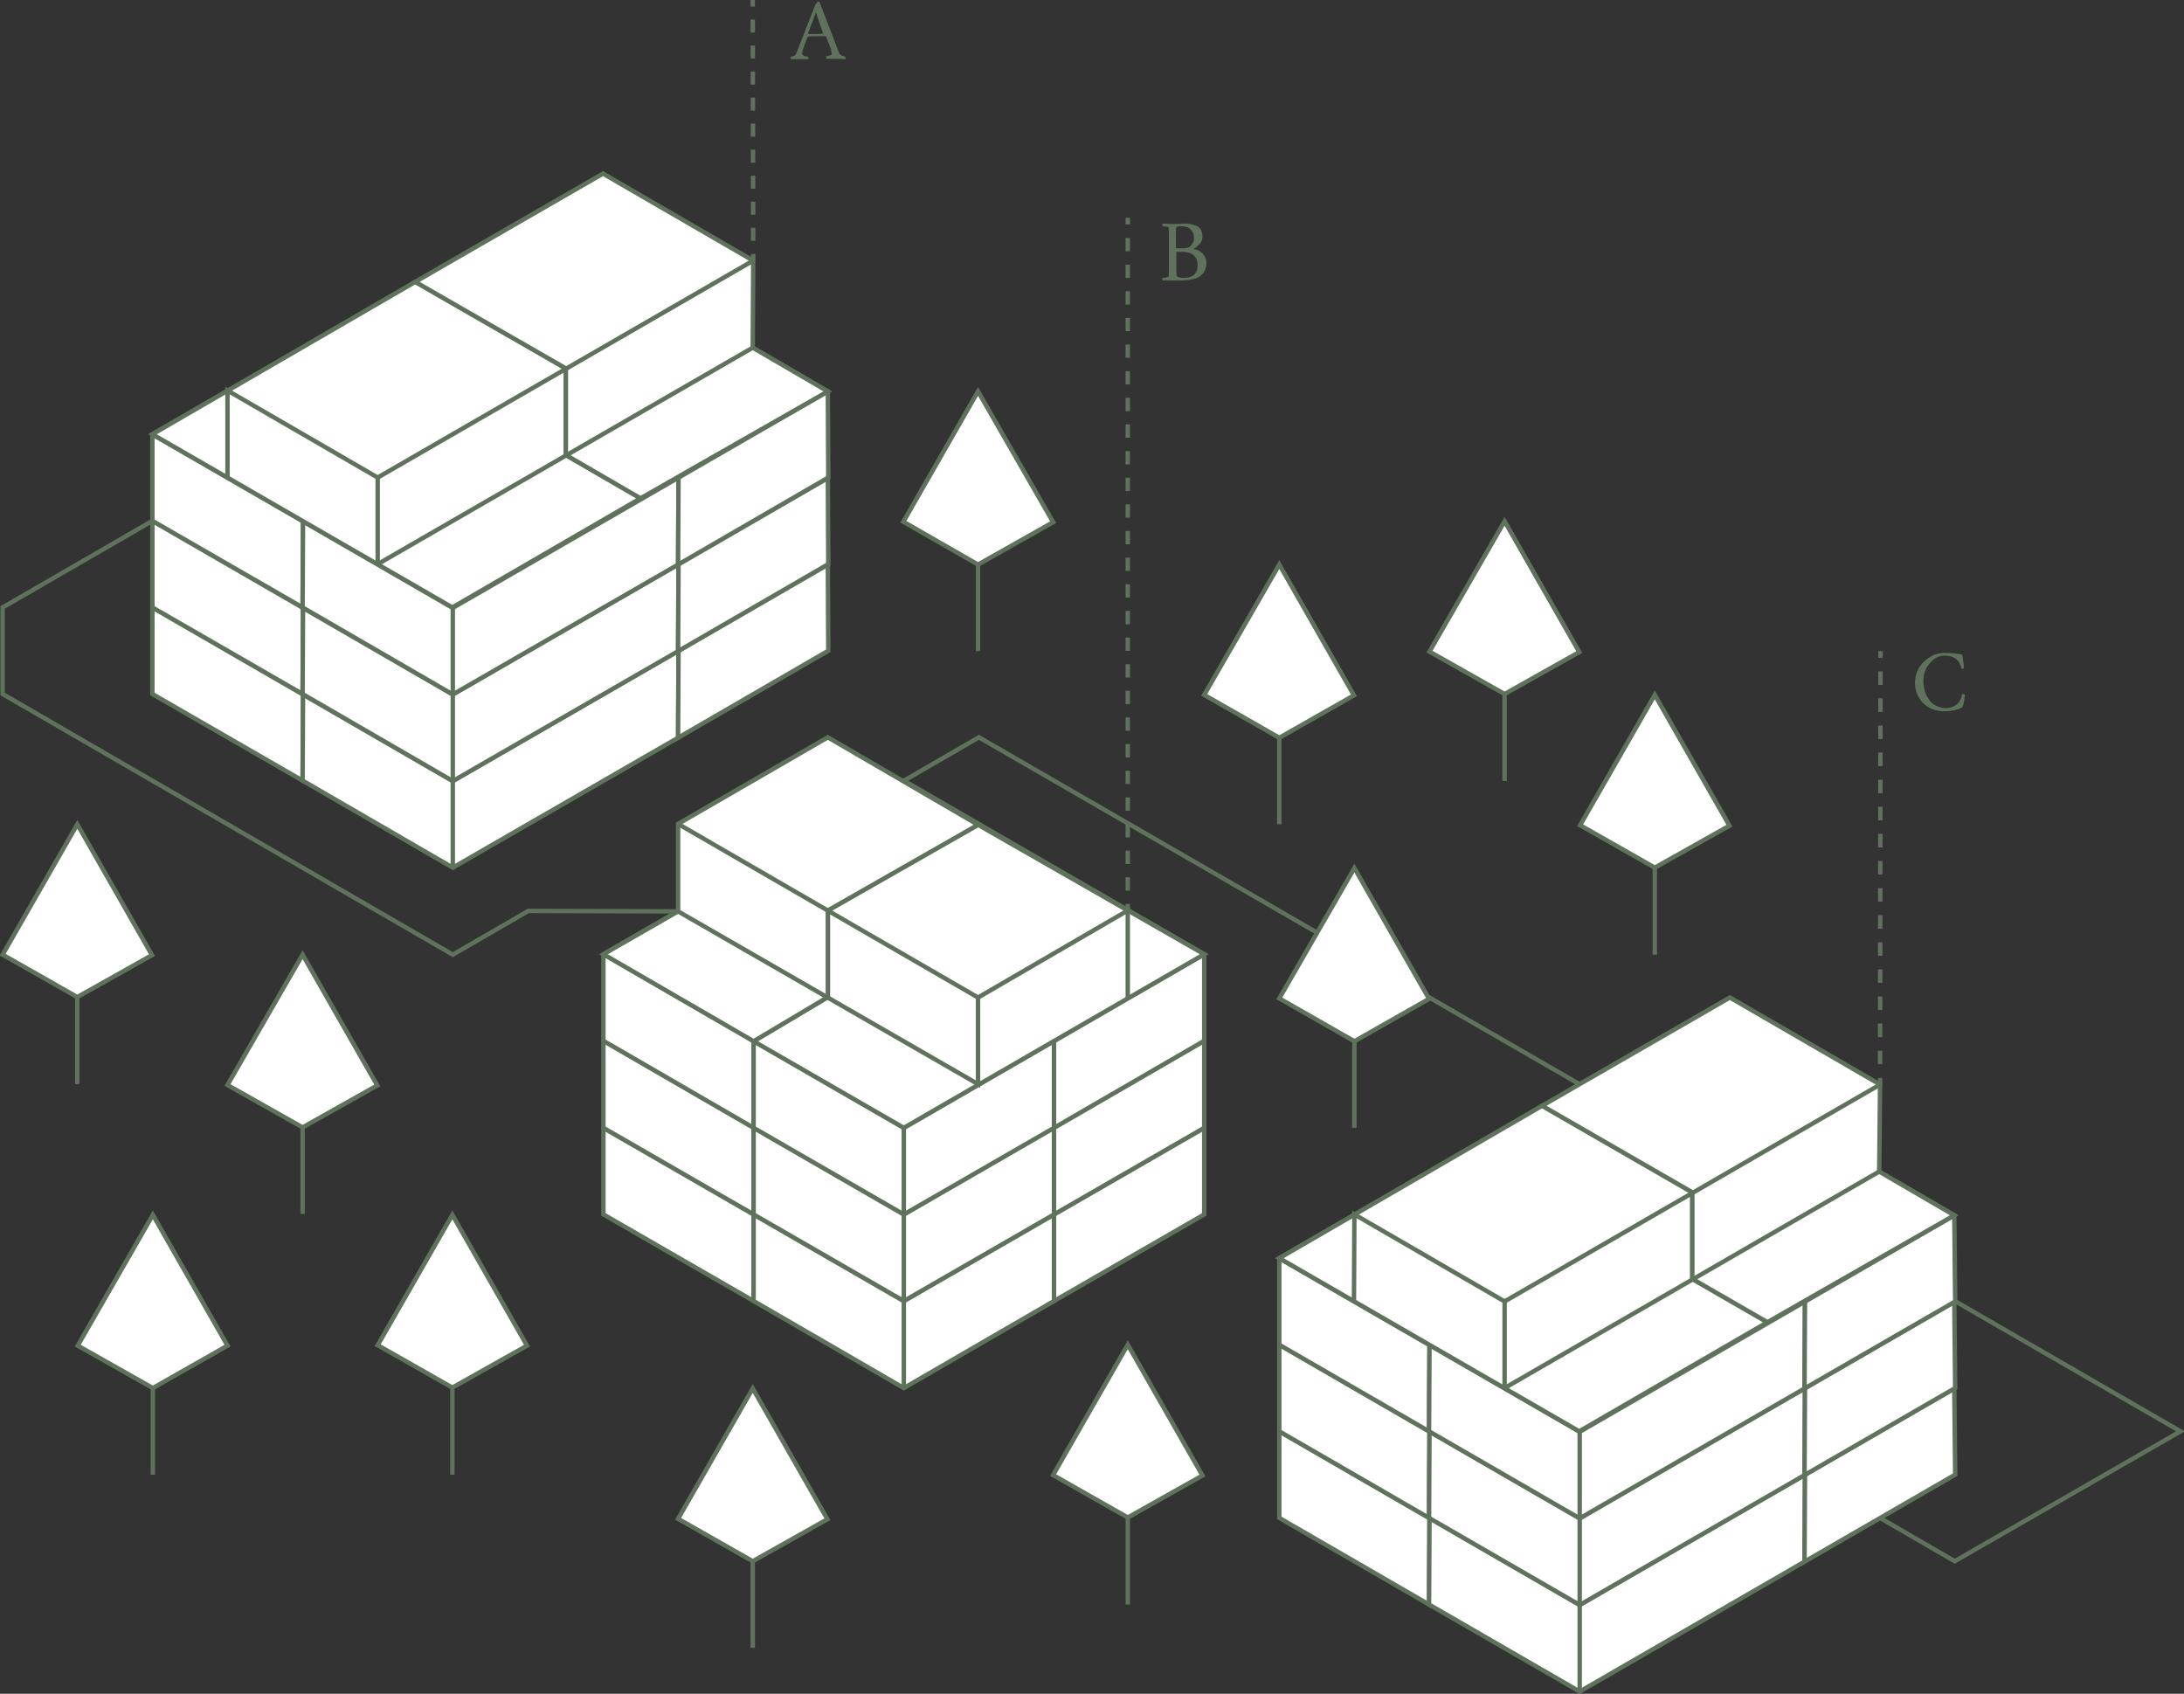 <?xml version="1.0" encoding="utf-8"?>
<!-- Generator: Adobe Illustrator 22.0.0, SVG Export Plug-In . SVG Version: 6.00 Build 0)  -->
<svg version="1.1" id="Layer_1" xmlns="http://www.w3.org/2000/svg" xmlns:xlink="http://www.w3.org/1999/xlink" x="0px" y="0px"
	 viewBox="0 0 494.4 383.4" style="enable-background:new 0 0 494.4 383.4;" xml:space="preserve">
<rect x="0" y="0" width="494.4" height="383.4" fill="#333333" stroke="none"/>
<style type="text/css">
	.st0{fill-rule:evenodd;clip-rule:evenodd;fill:none;stroke:#5F735C;stroke-miterlimit:10;}
	.st1{fill:#FFFFFF;stroke:#5F735C;stroke-miterlimit:10;}
	.st2{fill-rule:evenodd;clip-rule:evenodd;fill:#FFFFFF;stroke:#5F735C;stroke-miterlimit:10;}
	.st3{fill:none;stroke:#5F735C;stroke-miterlimit:10;}
	.st4{fill:#FFFFFF;}
	.st5{fill:none;stroke:#5F735C;stroke-miterlimit:10;stroke-dasharray:2.946,2.946;}
	.st6{fill:none;stroke:#5F735C;stroke-miterlimit:10;stroke-dasharray:3.015,3.015;}
	.st7{fill:none;stroke:#5F735C;stroke-miterlimit:10;stroke-dasharray:3.067,3.067;}
	.st8{fill:#5F735C;}
</style>
<g>
	<polyline class="st0" points="68.5,137.5 34.5,117.9 0.6,137.5 0.6,157.1 102.5,216.1 119.6,206.2 153.5,206.3 221.6,166.9 
		493.6,324 442.5,353.4 425.6,343.6 	"/>
	<polyline class="st1" points="221.4,147.4 221.4,127.8 204.5,118.1 221.4,88.6 238.4,118.2 221.4,127.8 	"/>
	<polyline class="st1" points="289.6,186.6 289.6,167 272.6,157.3 289.6,127.8 306.5,157.4 289.6,167 	"/>
	<polyline class="st1" points="340.6,176.8 340.6,157.1 323.6,147.5 340.6,118 357.5,147.6 340.6,157.1 	"/>
	<polyline class="st1" points="374.6,216.1 374.6,196.4 357.7,186.8 374.6,157.3 391.5,186.9 374.6,196.4 	"/>
	<polyline class="st1" points="68.5,274.8 68.5,255.2 51.5,245.6 68.5,216.1 85.4,245.7 68.5,255.2 	"/>
	<polyline class="st1" points="34.6,333.8 34.6,314.2 17.6,304.6 34.6,275 51.5,304.6 34.6,314.2 	"/>
	<polyline class="st1" points="17.5,245.4 17.5,225.7 0.6,216.1 17.5,186.6 34.4,216.2 17.5,225.7 	"/>
	<polyline class="st1" points="102.4,333.8 102.4,314.1 85.5,304.5 102.4,275 119.3,304.6 102.4,314.1 	"/>
	<polyline class="st1" points="170.4,373 170.4,353.4 153.5,343.8 170.4,314.3 187.3,343.9 170.4,353.4 	"/>
	<polyline class="st1" points="255.3,363.2 255.3,343.5 238.4,333.9 255.3,304.4 272.2,334 255.3,343.5 	"/>
	<polyline class="st1" points="306.6,255.3 306.6,235.7 289.6,226 306.6,196.5 323.5,226.1 306.6,235.7 	"/>
</g>
<g>
	<g>
		<polygon class="st2" points="34.5,137.5 85.5,108.1 119.6,127.7 68.6,157.1 68.5,176.7 34.5,157.1 		"/>
		<polygon class="st2" points="153.6,147.3 119.6,127.7 68.6,157.1 68.5,176.7 102.5,196.4 153.5,167 		"/>
		<polygon class="st2" points="85.5,108.1 119.5,88.4 187.4,127.8 187.5,147.3 153.5,167 153.6,147.3 		"/>
		<g>
			<polyline class="st0" points="34.5,137.5 102.5,176.8 187.4,127.8 			"/>
			<line class="st0" x1="102.5" y1="196.4" x2="102.5" y2="176.8"/>
		</g>
	</g>
	<g>
		<polygon class="st2" points="34.5,117.9 85.5,88.5 119.6,108.1 68.6,137.5 68.5,157.1 34.5,137.5 		"/>
		<polygon class="st2" points="153.6,127.7 119.6,108.1 68.6,137.5 68.5,157.1 102.5,176.8 153.5,147.4 		"/>
		<polygon class="st2" points="85.5,88.5 119.5,68.8 187.4,108.2 187.5,127.7 153.5,147.4 153.6,127.7 		"/>
		<g>
			<polyline class="st0" points="34.5,117.9 102.5,157.2 187.4,108.2 			"/>
			<line class="st0" x1="102.5" y1="176.8" x2="102.5" y2="157.2"/>
		</g>
	</g>
	<g>
		<polygon class="st2" points="34.5,98.3 85.5,68.9 119.6,88.5 68.6,117.9 68.5,137.5 34.5,117.9 		"/>
		<polygon class="st2" points="153.6,108.1 119.6,88.5 68.6,117.9 68.5,137.5 102.5,157.2 153.5,127.8 		"/>
		<polygon class="st2" points="85.5,68.9 119.5,49.2 187.4,88.6 187.5,108.1 153.5,127.8 153.6,108.1 		"/>
		<g>
			<polyline class="st0" points="34.5,98.3 102.5,137.6 187.4,88.6 			"/>
			<line class="st0" x1="102.5" y1="157.2" x2="102.5" y2="137.6"/>
		</g>
	</g>
	<g>
		<line class="st0" x1="34.5" y1="98.3" x2="102.4" y2="137.4"/>
		<polygon class="st1" points="145,112.8 128.1,103 128.1,83.4 94,63.8 34.5,98.3 102.4,137.5 		"/>
		<polyline class="st3" points="51.5,108.1 51.5,88.4 85.5,108.1 85.5,127.7 		"/>
		<path class="st3" d="M85.5,108.1"/>
		<path class="st3" d="M128.1,83.4"/>
		<polygon class="st1" points="94,63.8 136.5,39.3 170.5,59 170.4,78.7 187.4,88.6 145,112.8 128.1,103 128.1,83.4 		"/>
		<line class="st1" x1="85.5" y1="108.1" x2="170.5" y2="59"/>
		<line class="st1" x1="85.5" y1="127.7" x2="170.4" y2="78.7"/>
	</g>
</g>
<g>
	<g>
		<polygon class="st2" points="289.6,324 340.6,294.6 374.6,314.2 323.6,343.6 323.5,363.2 289.6,343.6 		"/>
		<polygon class="st2" points="408.6,333.8 374.6,314.2 323.6,343.6 323.5,363.2 357.6,382.9 408.5,353.5 		"/>
		<polygon class="st2" points="340.6,294.6 374.5,274.9 442.4,314.3 442.6,333.8 408.5,353.5 408.6,333.8 		"/>
		<g>
			<polyline class="st0" points="289.6,324 357.6,363.3 442.4,314.3 			"/>
			<line class="st0" x1="357.6" y1="382.9" x2="357.6" y2="363.3"/>
		</g>
	</g>
	<g>
		<polygon class="st2" points="289.6,304.4 340.6,274.9 374.6,294.6 323.6,324 323.5,343.6 289.6,324 		"/>
		<polygon class="st2" points="408.6,314.2 374.6,294.6 323.6,324 323.5,343.6 357.6,363.3 408.5,333.9 		"/>
		<polygon class="st2" points="340.6,274.9 374.5,255.3 442.4,294.7 442.6,314.2 408.5,333.9 408.6,314.2 		"/>
		<g>
			<polyline class="st0" points="289.6,304.4 357.6,343.7 442.4,294.7 			"/>
			<line class="st0" x1="357.6" y1="363.3" x2="357.6" y2="343.7"/>
		</g>
	</g>
	<g>
		<polygon class="st2" points="289.6,284.8 340.6,255.4 374.6,275 323.6,304.4 323.5,324 289.6,304.4 		"/>
		<polygon class="st2" points="408.6,294.6 374.6,275 323.6,304.4 323.5,324 357.6,343.7 408.5,314.3 		"/>
		<polygon class="st2" points="340.6,255.4 374.5,235.7 442.4,275.1 442.6,294.6 408.5,314.3 408.6,294.6 		"/>
		<g>
			<polyline class="st0" points="289.6,284.8 357.6,324.1 442.4,275.1 			"/>
			<line class="st0" x1="357.6" y1="343.7" x2="357.6" y2="324.1"/>
		</g>
	</g>
	<g>
		<line class="st0" x1="289.6" y1="284.8" x2="357.4" y2="323.9"/>
		<polygon class="st1" points="400.1,299.3 383.1,289.5 383.1,269.9 349.1,250.3 289.6,284.8 357.5,324 		"/>
		<polyline class="st3" points="306.5,294.6 306.6,274.9 340.6,294.6 340.6,314.2 		"/>
		<path class="st3" d="M340.6,294.6"/>
		<path class="st3" d="M383.1,269.9"/>
		<polygon class="st1" points="349.1,250.3 391.6,225.8 425.6,245.5 425.4,265.2 442.4,275.1 400.1,299.3 383.1,289.5 383.1,269.9 
					"/>
		<line class="st1" x1="340.6" y1="294.6" x2="425.6" y2="245.5"/>
		<line class="st1" x1="340.6" y1="314.2" x2="425.4" y2="265.2"/>
	</g>
</g>
<g>
	<g>
		<g>
			<polygon class="st2" points="136.6,255.3 136.6,274.9 170.6,294.5 170.6,274.9 204.6,255.3 170.6,235.7 			"/>
			<polygon class="st2" points="204.6,216 170.6,235.7 238.6,274.9 238.6,294.5 272.6,274.9 272.6,255.3 			"/>
			<polygon class="st2" points="170.6,294.5 170.6,274.9 204.6,255.3 238.6,274.9 238.6,294.5 204.6,314.2 			"/>
		</g>
		<g>
			<polyline class="st0" points="136.6,255.3 204.6,294.5 272.6,255.3 			"/>
			<line class="st2" x1="204.6" y1="314.2" x2="204.6" y2="294.5"/>
		</g>
	</g>
	<g>
		<g>
			<polygon class="st2" points="136.6,235.6 136.6,255.3 170.6,274.9 170.6,255.3 204.6,235.7 170.6,216 			"/>
			<polygon class="st2" points="204.6,196.4 170.6,216 238.6,255.3 238.6,274.9 272.6,255.3 272.6,235.6 			"/>
			<polygon class="st2" points="170.6,274.9 170.6,255.3 204.6,235.7 238.6,255.3 238.6,274.9 204.6,294.5 			"/>
		</g>
		<g>
			<polyline class="st0" points="136.6,235.6 204.6,274.9 272.6,235.6 			"/>
			<line class="st2" x1="204.6" y1="294.5" x2="204.6" y2="274.9"/>
		</g>
	</g>
	<g>
		<g>
			<polygon class="st2" points="136.6,216 136.6,235.6 170.6,255.3 170.6,235.6 204.6,216 170.6,196.4 			"/>
			<polygon class="st2" points="204.6,176.7 170.6,196.4 238.6,235.6 238.6,255.3 272.6,235.6 272.6,216 			"/>
			<polygon class="st2" points="170.6,255.3 170.6,235.6 204.6,216 238.6,235.6 238.6,255.3 204.6,274.9 			"/>
		</g>
		<g>
			<polyline class="st0" points="136.6,216 204.6,255.3 272.6,216 			"/>
			<line class="st2" x1="204.6" y1="274.9" x2="204.6" y2="255.3"/>
		</g>
	</g>
	<g>
		<polygon class="st2" points="170.6,235.7 187.4,225.7 187.4,206.1 221.4,186.7 272.6,216 204.6,255.3 		"/>
		<polygon class="st2" points="136.6,216 153.5,206.3 153.5,186.5 187.4,166.9 221.4,186.7 187.4,206.1 187.4,225.7 170.6,235.7 		
			"/>
		<g>
			<polyline class="st0" points="255.3,226 255.3,206.1 221.4,225.8 			"/>
			<polyline class="st0" points="153.5,186.5 221.4,225.8 221.4,245.4 153.5,206.3 			"/>
		</g>
	</g>
</g>
<g>
	<line class="st4" x1="170.5" y1="59" x2="170.4" y2="0"/>
	<g>
		<line class="st3" x1="170.5" y1="59" x2="170.5" y2="57.5"/>
		<line class="st5" x1="170.5" y1="54.5" x2="170.4" y2="3"/>
		<line class="st3" x1="170.4" y1="1.5" x2="170.4" y2="0"/>
	</g>
</g>
<g>
	<line class="st4" x1="255.3" y1="206.1" x2="255.3" y2="49.3"/>
	<g>
		<line class="st3" x1="255.3" y1="206.1" x2="255.3" y2="204.6"/>
		<line class="st6" x1="255.3" y1="201.6" x2="255.3" y2="52.3"/>
		<line class="st3" x1="255.3" y1="50.8" x2="255.3" y2="49.3"/>
	</g>
</g>
<g>
	<line class="st4" x1="425.6" y1="245.5" x2="425.7" y2="147.4"/>
	<g>
		<line class="st3" x1="425.6" y1="245.5" x2="425.6" y2="244"/>
		<line class="st7" x1="425.6" y1="240.9" x2="425.7" y2="150.4"/>
		<line class="st3" x1="425.7" y1="148.9" x2="425.7" y2="147.4"/>
	</g>
</g>
<g>
	<path class="st8" d="M180.8,10.7c1.7-4.4,3-7.6,3.8-9.7c0.1-0.1,0.2-0.2,0.3-0.4s0.3-0.2,0.4-0.2c0,0,0,0,0.1,0c0,0,0,0,0.1,0
		l4,10.4c0.3,0.8,0.5,1.3,0.5,1.3c0.1,0.2,0.3,0.4,0.6,0.5s0.6,0.2,0.7,0.2c0,0.1,0.1,0.2,0.1,0.3s0,0.2,0,0.3
		c-1.3-0.1-2-0.1-2.1-0.1c-0.3,0-0.5,0-0.7,0s-0.5,0-0.8,0s-0.5,0-0.7,0c0-0.1-0.1-0.1-0.1-0.3s0-0.2,0.1-0.3c0.1,0,0.4,0,0.6-0.1
		s0.4-0.1,0.5-0.2c0.1-0.1,0.1-0.1,0.1-0.3c0-0.2-0.1-0.6-0.3-1.2s-0.4-1.2-0.7-1.8l-0.3-0.8c0-0.1-0.1-0.1-0.1-0.1
		c-0.2,0-0.8,0-1.9,0c-0.8,0-1.5,0-2.1,0.1l-0.1,0.1c-0.4,1-0.7,1.8-0.9,2.4c-0.2,0.5-0.3,1-0.3,1.4c0,0.1,0.1,0.2,0.2,0.3
		s0.3,0.1,0.4,0.2s0.3,0.1,0.4,0.1s0.2,0,0.3,0c0,0,0,0.1,0.1,0.3s0,0.2,0,0.3c-0.2,0-0.4,0-0.6,0s-0.4,0-0.6,0s-0.4,0-0.7,0
		c-0.3,0-0.5,0-0.7,0s-0.4,0-0.7,0s-0.5,0-0.7,0c0,0,0-0.1,0-0.3s0-0.2,0-0.3c0.2,0,0.4,0,0.6-0.1s0.4-0.2,0.5-0.3
		C180.2,12.2,180.5,11.6,180.8,10.7z M184.7,2.8l-1.8,4.8c0,0.1,0,0.1,0,0.1c0.7,0,1.3,0,1.8,0c0.5,0,1,0,1.6-0.1c0,0,0,0,0,0
		c0,0,0,0,0-0.1v0L184.7,2.8z"/>
</g>
<g>
	<path class="st8" d="M268.3,50.6c0.4,0,0.7,0,1.1,0.1s0.7,0.2,1.1,0.3s0.7,0.3,0.9,0.5s0.5,0.5,0.6,0.8s0.2,0.7,0.2,1.2
		c0,0.7-0.2,1.3-0.7,1.8s-0.9,0.9-1.3,1c-0.1,0-0.1,0.1,0,0.1c0.3,0,0.5,0.1,0.9,0.2s0.6,0.4,0.9,0.6s0.6,0.6,0.8,1s0.3,0.8,0.3,1.3
		c0,1.2-0.4,2.2-1.3,2.9c-0.8,0.7-2.2,1-4.1,1.1h-4.5c0-0.1-0.1-0.1-0.1-0.3s0-0.2,0.1-0.3c0.2,0,0.5,0,0.8-0.1s0.5-0.1,0.5-0.2
		c0.1-0.2,0.1-0.7,0.1-1.4v-8.3c0-0.8,0-1.2-0.1-1.4c0-0.1-0.2-0.2-0.5-0.2s-0.6-0.1-0.8-0.1c0-0.1-0.1-0.1-0.1-0.3s0-0.2,0.1-0.3
		c1.3,0.1,2.1,0.1,2.3,0.1c0.2,0,0.6,0,1.2,0S267.9,50.6,268.3,50.6z M266.3,56.2h1.6c0.8,0,1.4-0.2,1.8-0.7s0.6-1,0.6-1.6
		c0-0.9-0.3-1.5-0.8-2s-1.3-0.7-2.2-0.7c-0.6,0-0.9,0.1-1,0.2c-0.1,0.2-0.1,0.7-0.1,1.5V56.2z M266.3,56.9v4.2c0,0.2,0,0.4,0,0.8
		s0.1,0.5,0.1,0.6c0.1,0.1,0.3,0.2,0.6,0.3s0.6,0.1,1,0.1c2.1,0,3.1-1,3.1-2.9c0-2-1.2-3-3.6-3H266.3z"/>
</g>
<g>
	<path class="st8" d="M440.1,147.8c1.5,0,2.9,0.1,4.1,0.4c0.3,1.8,0.4,2.8,0.4,2.9c0,0.1,0,0.1-0.1,0.2s-0.2,0.1-0.3,0.1
		s-0.2,0-0.2-0.1c-0.4-1.9-1.6-2.9-3.8-2.9c-0.9,0-1.8,0.3-2.5,0.9s-1.3,1.3-1.7,2.1c-0.4,0.9-0.6,1.8-0.6,2.7
		c0,0.6,0.1,1.2,0.2,1.8c0.1,0.6,0.3,1.1,0.6,1.7c0.3,0.5,0.6,1,1,1.4c0.4,0.4,0.9,0.7,1.4,0.9c0.6,0.2,1.2,0.4,1.8,0.4
		c1,0,1.9-0.3,2.6-0.9c0.6-0.5,1-1.3,1.2-2.3c0.2,0,0.4,0,0.6,0.2c0,0.2-0.1,0.8-0.2,1.5s-0.3,1.2-0.4,1.3c-1,0.6-2.4,0.9-4.2,0.9
		c-0.9,0-1.8-0.2-2.6-0.5s-1.5-0.8-2.1-1.4c-0.6-0.6-1-1.3-1.3-2s-0.5-1.6-0.5-2.5c0-0.9,0.2-1.8,0.5-2.6s0.8-1.5,1.4-2.1
		c0.6-0.6,1.3-1.1,2.1-1.5C438.3,148,439.2,147.8,440.1,147.8z"/>
</g>
</svg>
